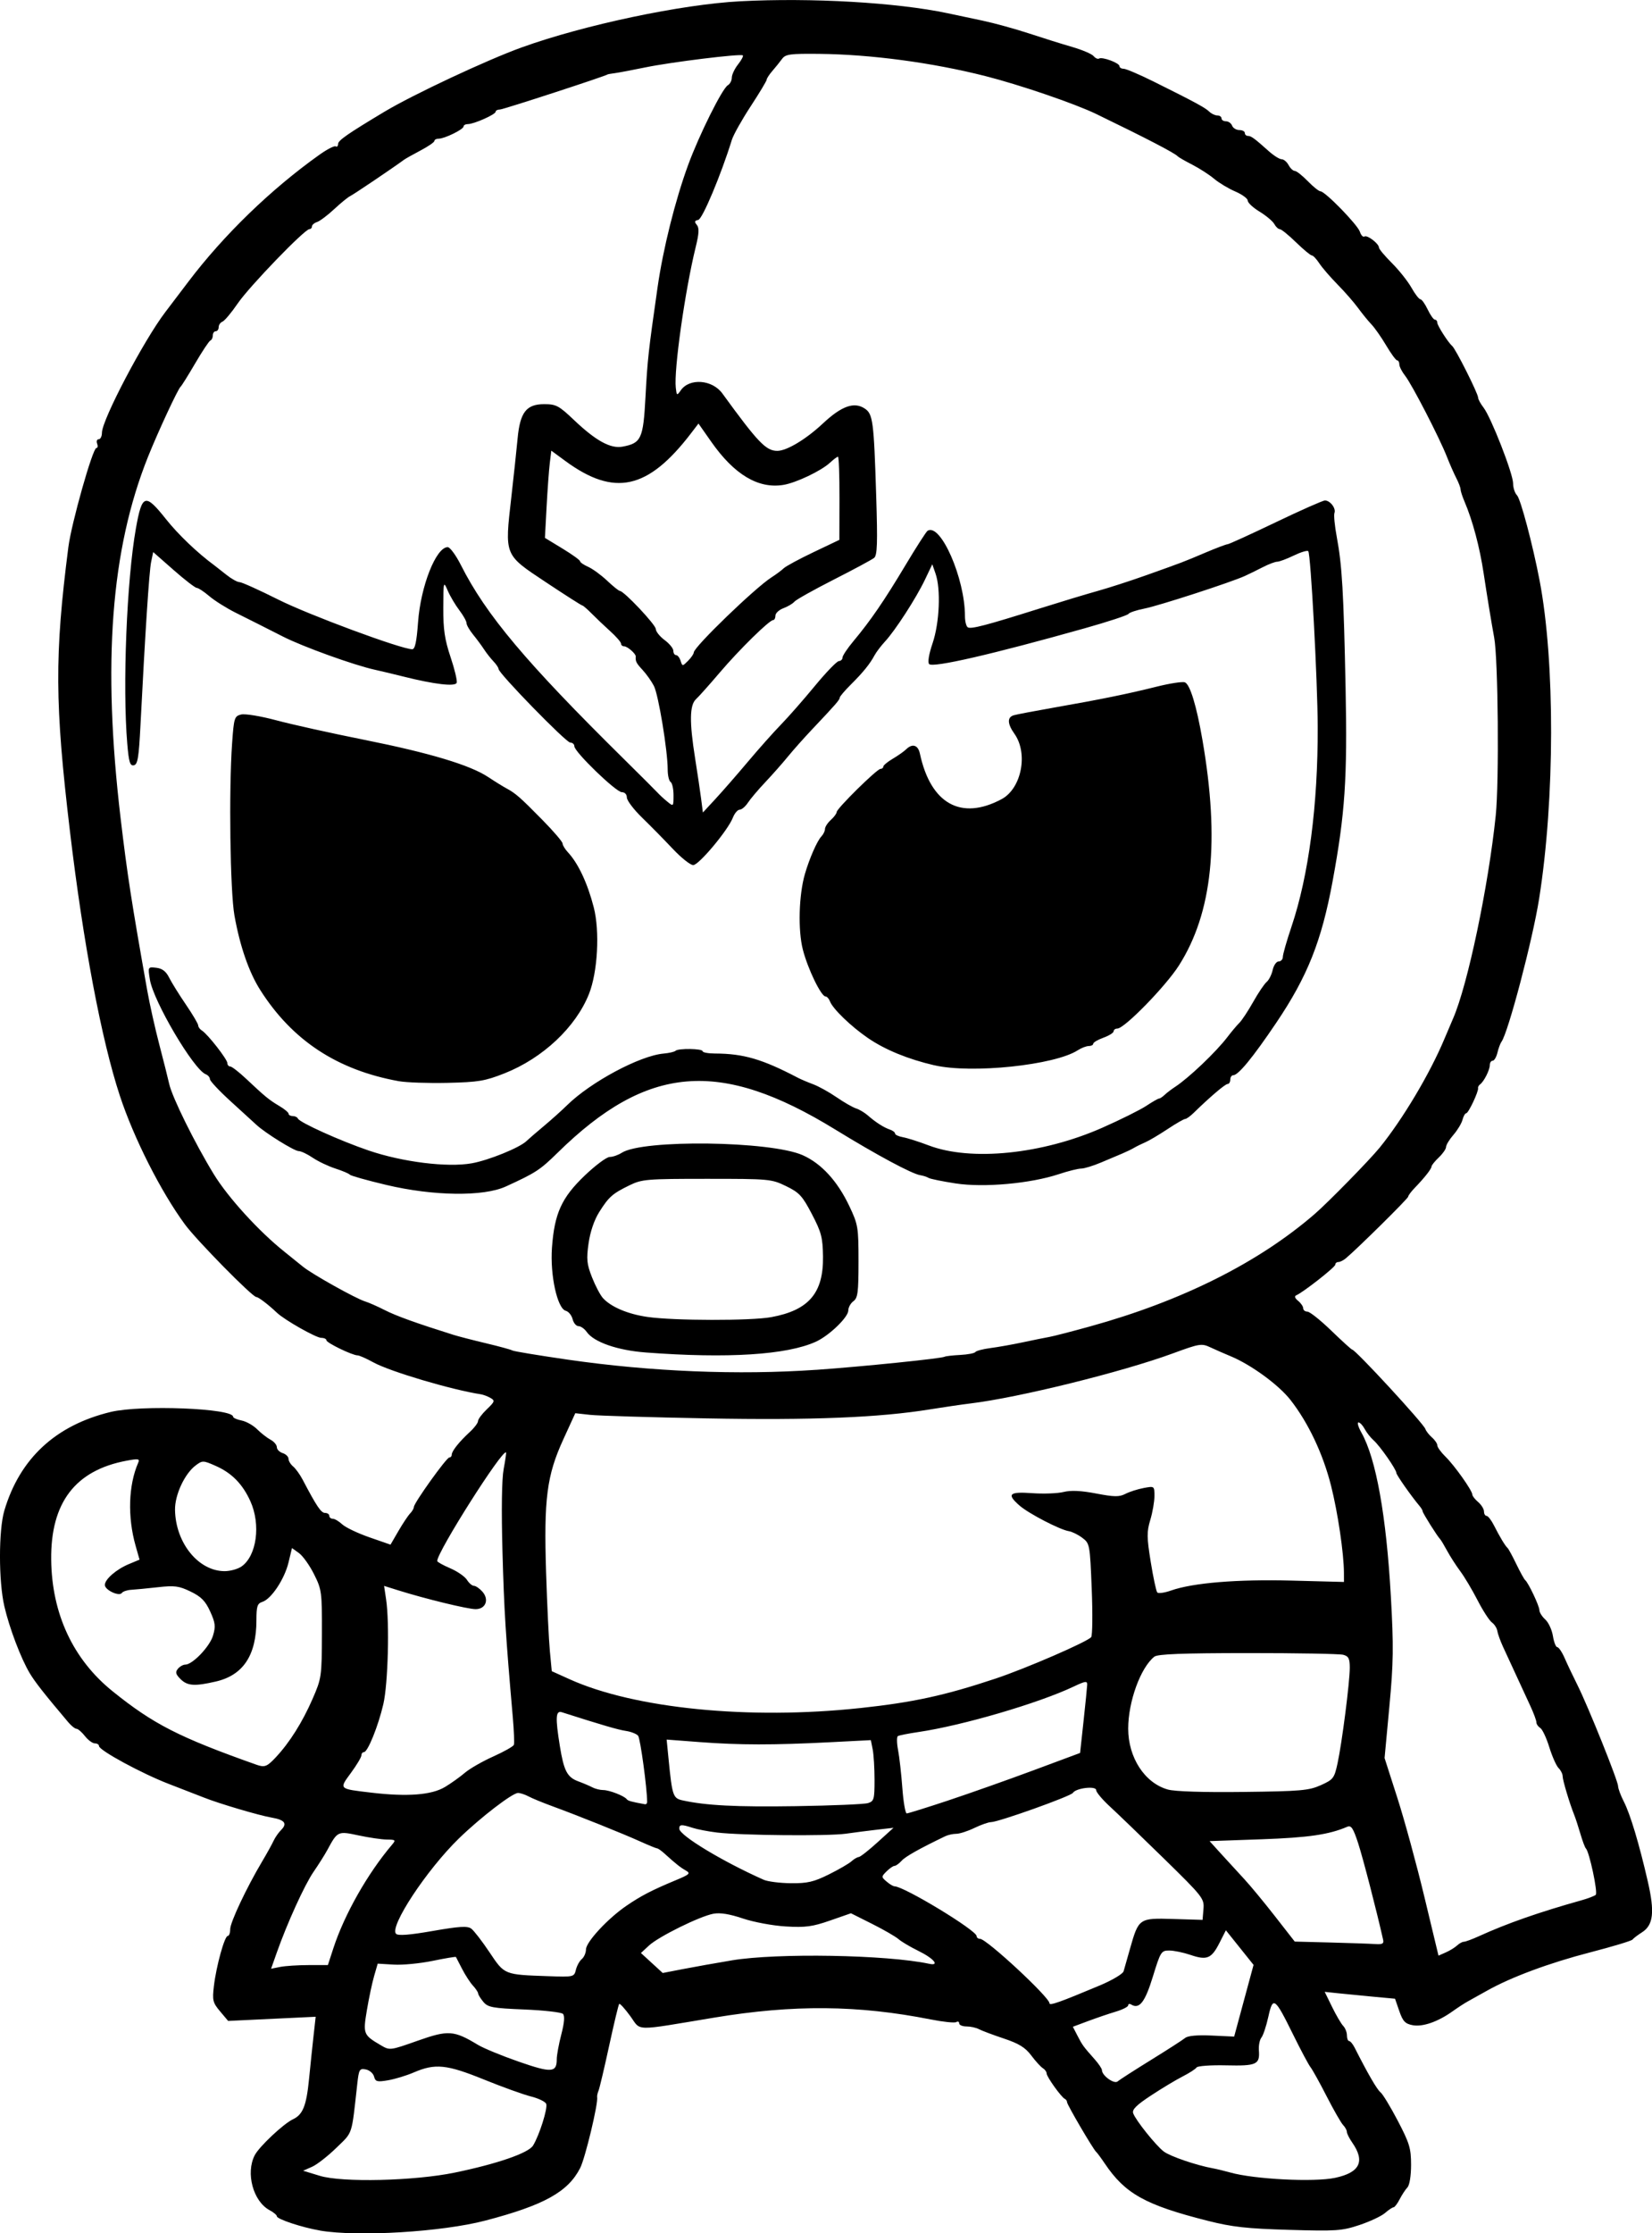 <?xml version="1.0" encoding="UTF-8" standalone="no"?>
<!-- Created with Inkscape (http://www.inkscape.org/) -->

<svg
   width="149.916mm"
   height="202.535mm"
   viewBox="0 0 149.916 202.535"
   version="1.1"
   id="svg5"
   xml:space="preserve"
   xmlns="http://www.w3.org/2000/svg"
   xmlns:svg="http://www.w3.org/2000/svg"><defs
     id="defs2" /><g
     id="layer1"
     transform="translate(14.385,-42.352)"><path
       style="fill:#000000;stroke-width:0.265"
       d="m 14.645,244.632 c -1.598,-0.269 -3.906,-1.032 -3.906,-1.291 0,-0.109 -0.298,-0.358 -0.662,-0.553 -1.488,-0.797 -2.183,-3.364 -1.347,-4.98 0.407,-0.788 2.611,-2.858 3.478,-3.267 0.891,-0.421 1.212,-1.223 1.45,-3.627 0.124,-1.254 0.311,-3.042 0.415,-3.973 l 0.189,-1.693 -3.972,0.189 -3.972,0.189 -0.73,-0.867 c -0.663,-0.787 -0.714,-0.998 -0.563,-2.288 0.213,-1.813 0.971,-4.553 1.259,-4.553 0.122,0 0.221,-0.274 0.221,-0.609 0,-0.621 1.476,-3.752 2.895,-6.138 0.433,-0.728 0.901,-1.572 1.04,-1.877 0.14,-0.305 0.45,-0.75 0.69,-0.99 0.581,-0.581 0.325,-0.913 -0.864,-1.117 -1.133,-0.194 -4.782,-1.273 -6.142,-1.816 -0.509,-0.203 -1.938,-0.757 -3.175,-1.232 -2.445,-0.937 -6.35,-3.054 -6.35,-3.442 0,-0.133 -0.17,-0.241 -0.378,-0.241 -0.208,0 -0.612,-0.298 -0.898,-0.661 -0.286,-0.364 -0.631,-0.661 -0.765,-0.661 -0.135,0 -0.475,-0.272 -0.756,-0.604 -2.158,-2.553 -2.997,-3.619 -3.48,-4.423 -0.802,-1.332 -1.851,-4.093 -2.313,-6.085 -0.527,-2.273 -0.527,-6.906 -2.6e-4,-8.68 1.402,-4.722 4.654,-7.736 9.648,-8.942 2.739,-0.661 11.113,-0.333 11.113,0.436 0,0.102 0.347,0.255 0.77,0.34 0.424,0.085 1.058,0.442 1.409,0.793 0.351,0.351 0.898,0.777 1.214,0.947 0.316,0.169 0.575,0.474 0.575,0.678 0,0.203 0.238,0.445 0.529,0.538 0.291,0.092 0.529,0.324 0.529,0.515 0,0.191 0.188,0.503 0.418,0.694 0.23,0.191 0.617,0.726 0.86,1.188 1.271,2.422 1.678,3.027 2.034,3.027 0.215,0 0.392,0.119 0.392,0.265 0,0.146 0.141,0.265 0.314,0.265 0.173,0 0.559,0.228 0.86,0.508 0.3,0.279 1.409,0.807 2.463,1.174 l 1.917,0.666 0.72,-1.24 c 0.396,-0.682 0.873,-1.397 1.06,-1.59 0.187,-0.192 0.34,-0.456 0.34,-0.586 0,-0.357 2.961,-4.489 3.216,-4.489 0.123,0 0.223,-0.118 0.223,-0.262 0,-0.321 0.683,-1.175 1.654,-2.067 0.4,-0.368 0.728,-0.806 0.728,-0.973 0,-0.167 0.359,-0.648 0.798,-1.068 0.727,-0.697 0.757,-0.788 0.331,-1.031 -0.257,-0.147 -0.646,-0.295 -0.864,-0.328 -2.667,-0.41 -8.257,-2.068 -9.757,-2.894 -0.637,-0.351 -1.283,-0.637 -1.437,-0.637 -0.475,0 -2.829,-1.14 -2.829,-1.37 0,-0.12 -0.208,-0.218 -0.463,-0.218 -0.477,-7.9e-4 -3.33,-1.616 -4.035,-2.285 -0.779,-0.739 -1.672,-1.419 -1.863,-1.419 -0.359,0 -5.422,-5.146 -6.481,-6.587 -2.187,-2.977 -4.636,-7.818 -5.904,-11.669 -1.666,-5.059 -3.314,-13.783 -4.524,-23.945 -1.382,-11.609 -1.407,-15.978 -0.149,-25.797 0.278,-2.169 2.208,-8.996 2.543,-8.996 0.122,0 0.153,-0.179 0.07,-0.397 -0.084,-0.218 -0.021,-0.397 0.141,-0.397 0.161,0 0.294,-0.268 0.295,-0.595 0.005,-1.17 3.789,-8.368 5.751,-10.939 0.323,-0.423 1.263,-1.662 2.09,-2.753 3.223,-4.252 7.494,-8.386 11.902,-11.52 0.688,-0.489 1.348,-0.828 1.468,-0.754 0.12,0.074 0.218,-0.023 0.218,-0.216 0,-0.322 0.854,-0.916 4.205,-2.925 2.601,-1.559 9.31,-4.702 12.464,-5.837 5.675,-2.043 14.509,-3.906 19.844,-4.183 6.44,-0.335 14.165,0.11 18.785,1.082 0.655,0.138 2.084,0.44 3.175,0.673 1.091,0.232 2.996,0.757 4.233,1.165 1.237,0.409 2.995,0.958 3.906,1.222 0.911,0.263 1.788,0.636 1.948,0.829 0.16,0.193 0.383,0.294 0.496,0.225 0.29,-0.179 1.853,0.4 1.853,0.687 0,0.131 0.172,0.239 0.382,0.239 0.21,0 1.431,0.521 2.712,1.157 3.723,1.849 4.688,2.371 5.061,2.735 0.192,0.188 0.52,0.342 0.728,0.342 0.208,0 0.378,0.119 0.378,0.265 0,0.146 0.182,0.265 0.405,0.265 0.223,0 0.474,0.179 0.557,0.397 0.084,0.218 0.378,0.397 0.653,0.397 0.275,0 0.501,0.119 0.501,0.265 0,0.146 0.124,0.265 0.276,0.265 0.293,0 0.602,0.226 1.901,1.389 0.447,0.4 0.969,0.728 1.161,0.728 0.192,0 0.476,0.238 0.632,0.529 0.156,0.291 0.408,0.529 0.561,0.529 0.153,0 0.682,0.417 1.177,0.926 0.495,0.509 1.016,0.926 1.159,0.926 0.414,0 3.375,3.038 3.575,3.668 0.1,0.315 0.287,0.508 0.415,0.429 0.258,-0.16 1.316,0.652 1.316,1.01 0,0.125 0.53,0.757 1.179,1.405 0.648,0.648 1.444,1.651 1.769,2.228 0.324,0.577 0.689,1.049 0.81,1.049 0.121,0 0.419,0.417 0.662,0.926 0.243,0.509 0.539,0.926 0.657,0.926 0.119,0 0.216,0.124 0.216,0.275 0,0.256 0.994,1.809 1.348,2.106 0.317,0.266 2.356,4.322 2.356,4.686 0,0.148 0.22,0.553 0.489,0.901 0.687,0.886 2.686,6.006 2.686,6.88 0,0.398 0.159,0.884 0.354,1.078 0.325,0.325 1.432,4.498 2.05,7.729 1.409,7.365 1.39,19.816 -0.044,28.864 -0.589,3.718 -2.807,12.136 -3.415,12.965 -0.107,0.146 -0.273,0.592 -0.368,0.992 -0.096,0.4 -0.291,0.728 -0.433,0.728 -0.143,0 -0.26,0.18 -0.26,0.4 0,0.438 -0.531,1.488 -0.882,1.746 -0.122,0.089 -0.204,0.241 -0.182,0.338 0.064,0.289 -0.874,2.278 -1.074,2.278 -0.102,0 -0.254,0.268 -0.339,0.595 -0.085,0.327 -0.455,0.941 -0.822,1.364 -0.368,0.423 -0.668,0.916 -0.668,1.097 0,0.18 -0.296,0.608 -0.657,0.951 -0.361,0.343 -0.659,0.711 -0.661,0.819 -0.005,0.219 -0.632,1.018 -1.526,1.942 -0.327,0.339 -0.595,0.698 -0.595,0.799 0,0.162 -4.636,4.741 -5.665,5.596 -0.219,0.182 -0.522,0.331 -0.674,0.331 -0.152,0 -0.276,0.107 -0.276,0.239 0,0.225 -2.911,2.508 -3.542,2.778 -0.187,0.08 -0.125,0.264 0.169,0.502 0.255,0.207 0.463,0.512 0.463,0.678 0,0.166 0.172,0.302 0.382,0.302 0.21,0 1.183,0.774 2.162,1.72 0.979,0.946 1.832,1.72 1.896,1.72 0.292,0 6.487,6.714 6.646,7.203 0.06,0.186 0.329,0.53 0.598,0.766 0.268,0.235 0.488,0.562 0.488,0.725 0,0.164 0.336,0.626 0.747,1.027 0.819,0.8 2.428,3.074 2.428,3.431 0,0.123 0.238,0.428 0.529,0.677 0.291,0.249 0.529,0.633 0.529,0.853 0,0.22 0.105,0.399 0.234,0.399 0.129,0 0.43,0.387 0.669,0.86 0.523,1.036 1.026,1.871 1.235,2.051 0.085,0.073 0.442,0.728 0.793,1.455 0.352,0.728 0.713,1.382 0.803,1.455 0.291,0.236 1.293,2.349 1.293,2.727 0,0.202 0.24,0.584 0.533,0.849 0.293,0.265 0.606,0.939 0.695,1.496 0.089,0.558 0.268,1.014 0.397,1.014 0.129,0 0.43,0.446 0.668,0.992 0.238,0.546 0.761,1.647 1.162,2.447 0.968,1.931 3.688,8.695 3.688,9.171 0,0.206 0.234,0.834 0.52,1.395 0.589,1.154 1.388,3.815 2.175,7.239 0.64,2.783 0.506,3.959 -0.525,4.615 -0.393,0.25 -0.782,0.547 -0.863,0.659 -0.081,0.113 -1.805,0.633 -3.831,1.157 -3.721,0.962 -7.199,2.254 -9.383,3.485 -0.655,0.369 -1.43,0.802 -1.724,0.961 -0.293,0.159 -0.911,0.561 -1.374,0.892 -1.334,0.955 -2.723,1.441 -3.635,1.27 -0.682,-0.128 -0.893,-0.35 -1.214,-1.278 l -0.388,-1.123 -1.984,-0.184 c -1.091,-0.101 -2.528,-0.242 -3.192,-0.312 l -1.207,-0.129 0.671,1.371 c 0.369,0.754 0.823,1.528 1.009,1.72 0.186,0.192 0.338,0.579 0.338,0.86 0,0.281 0.089,0.511 0.198,0.512 0.109,0.001 0.334,0.269 0.499,0.595 1.192,2.355 2.035,3.809 2.348,4.052 0.202,0.156 0.908,1.32 1.571,2.586 1.064,2.035 1.204,2.499 1.204,3.997 0,0.993 -0.137,1.839 -0.331,2.044 -0.182,0.192 -0.5,0.677 -0.706,1.077 -0.206,0.4 -0.456,0.728 -0.555,0.728 -0.099,0 -0.447,0.232 -0.774,0.516 -0.327,0.284 -1.372,0.774 -2.321,1.09 -1.588,0.529 -2.098,0.563 -6.391,0.438 -3.828,-0.112 -5.15,-0.259 -7.371,-0.82 -5.662,-1.43 -7.495,-2.449 -9.344,-5.192 -0.343,-0.509 -0.696,-0.986 -0.783,-1.058 -0.26,-0.216 -2.644,-4.282 -2.644,-4.509 0,-0.115 -0.089,-0.249 -0.198,-0.297 -0.314,-0.139 -1.654,-2.008 -1.654,-2.306 0,-0.148 -0.155,-0.364 -0.345,-0.481 -0.19,-0.116 -0.663,-0.635 -1.05,-1.152 -0.543,-0.724 -1.118,-1.079 -2.499,-1.54 -0.987,-0.33 -2.001,-0.71 -2.253,-0.846 -0.253,-0.135 -0.759,-0.246 -1.124,-0.246 -0.366,0 -0.665,-0.126 -0.665,-0.28 0,-0.154 -0.12,-0.206 -0.267,-0.115 -0.147,0.091 -1.189,-0.017 -2.315,-0.24 -6.61,-1.307 -12.46,-1.356 -19.643,-0.166 -7.463,1.237 -6.607,1.253 -7.63,-0.147 -0.486,-0.665 -0.935,-1.158 -0.998,-1.095 -0.063,0.063 -0.473,1.769 -0.911,3.791 -0.438,2.022 -0.872,3.855 -0.963,4.073 -0.091,0.218 -0.148,0.481 -0.127,0.585 0.112,0.548 -1.078,5.519 -1.538,6.427 -1.1,2.169 -3.282,3.379 -8.603,4.772 -3.938,1.031 -11.548,1.491 -15.012,0.908 z m 12.233,-5.249 c 3.84,-0.792 6.687,-1.773 7.107,-2.45 0.57,-0.918 1.351,-3.385 1.198,-3.783 -0.076,-0.199 -0.696,-0.501 -1.378,-0.671 -0.681,-0.17 -2.608,-0.864 -4.281,-1.542 -3.383,-1.371 -4.417,-1.474 -6.363,-0.637 -0.662,0.285 -1.712,0.604 -2.333,0.709 -0.993,0.168 -1.146,0.127 -1.268,-0.338 -0.076,-0.291 -0.414,-0.582 -0.751,-0.646 -0.564,-0.108 -0.625,-0.005 -0.77,1.297 -0.535,4.802 -0.381,4.33 -1.895,5.808 -0.769,0.75 -1.762,1.526 -2.209,1.723 l -0.812,0.359 1.519,0.462 c 2.034,0.619 8.576,0.463 12.235,-0.291 z m 79.904,0.471 c 2.245,-0.481 2.733,-1.488 1.548,-3.191 -0.269,-0.386 -0.489,-0.824 -0.489,-0.973 0,-0.149 -0.153,-0.428 -0.339,-0.621 -0.187,-0.192 -0.858,-1.362 -1.491,-2.599 -0.633,-1.237 -1.294,-2.428 -1.468,-2.646 -0.174,-0.218 -0.887,-1.556 -1.585,-2.972 -1.666,-3.38 -1.827,-3.494 -2.247,-1.59 -0.185,0.836 -0.466,1.68 -0.625,1.876 -0.159,0.196 -0.262,0.716 -0.229,1.156 0.098,1.287 -0.201,1.424 -2.977,1.36 -1.388,-0.032 -2.593,0.055 -2.678,0.192 -0.085,0.137 -0.652,0.504 -1.261,0.814 -0.609,0.31 -1.904,1.089 -2.879,1.731 -1.338,0.881 -1.732,1.277 -1.61,1.615 0.231,0.638 2.05,2.91 2.772,3.462 0.57,0.435 2.95,1.25 4.446,1.522 0.364,0.066 1.078,0.238 1.587,0.382 2.169,0.614 7.624,0.89 9.525,0.482 z M 90.065,229.166 c 1.501,-0.928 2.898,-1.827 3.104,-1.998 0.24,-0.199 1.108,-0.277 2.409,-0.216 l 2.035,0.094 0.88,-3.251 0.88,-3.251 -1.256,-1.569 -1.256,-1.569 -0.584,1.15 c -0.722,1.42 -1.136,1.591 -2.627,1.084 -0.646,-0.219 -1.515,-0.399 -1.931,-0.399 -0.723,0 -0.79,0.108 -1.486,2.376 -0.711,2.317 -1.228,2.978 -1.969,2.52 -0.147,-0.091 -0.267,-0.058 -0.267,0.073 0,0.131 -0.506,0.389 -1.124,0.574 -0.618,0.185 -1.748,0.569 -2.511,0.854 l -1.387,0.518 0.422,0.817 c 0.446,0.862 0.518,0.962 1.561,2.137 0.362,0.408 0.657,0.85 0.657,0.982 0,0.491 1.111,1.291 1.42,1.022 0.165,-0.144 1.528,-1.02 3.03,-1.948 z m -53.926,-0.064 c 0,-0.361 0.186,-1.375 0.414,-2.253 0.277,-1.068 0.326,-1.684 0.148,-1.861 -0.146,-0.146 -1.726,-0.326 -3.511,-0.399 -2.883,-0.119 -3.298,-0.196 -3.711,-0.69 -0.256,-0.306 -0.469,-0.651 -0.474,-0.766 -0.005,-0.115 -0.217,-0.435 -0.472,-0.71 -0.255,-0.275 -0.696,-0.955 -0.982,-1.51 -0.285,-0.556 -0.538,-1.044 -0.561,-1.086 -0.023,-0.042 -0.973,0.117 -2.112,0.352 -1.138,0.235 -2.726,0.388 -3.528,0.34 l -1.459,-0.087 -0.325,1.121 c -0.179,0.616 -0.473,2.003 -0.654,3.081 -0.365,2.173 -0.33,2.263 1.254,3.193 0.824,0.484 0.837,0.483 3.353,-0.406 2.776,-0.981 3.284,-0.946 5.47,0.376 0.505,0.306 2.172,0.992 3.704,1.524 2.968,1.032 3.447,1.001 3.447,-0.219 z m 49.286,-6.696 c 1.116,-0.468 2.085,-1.045 2.154,-1.281 0.068,-0.236 0.327,-1.144 0.574,-2.017 0.793,-2.799 0.823,-2.82 3.92,-2.727 l 2.672,0.081 0.082,-0.984 c 0.079,-0.949 -0.048,-1.111 -3.587,-4.573 -2.018,-1.974 -4.228,-4.102 -4.91,-4.729 -0.683,-0.627 -1.241,-1.293 -1.241,-1.481 0,-0.409 -1.84,-0.191 -2.113,0.251 -0.188,0.303 -6.762,2.65 -7.429,2.651 -0.227,5.3e-4 -0.906,0.239 -1.509,0.53 -0.602,0.291 -1.341,0.529 -1.641,0.529 -0.3,0 -0.752,0.1 -1.005,0.221 -2.357,1.134 -3.605,1.836 -3.958,2.226 -0.231,0.255 -0.52,0.463 -0.643,0.463 -0.123,0 -0.447,0.224 -0.721,0.497 -0.487,0.487 -0.487,0.507 0.003,0.926 0.275,0.236 0.596,0.429 0.713,0.429 0.859,0 7.455,3.995 7.455,4.515 0,0.136 0.14,0.248 0.31,0.248 0.59,0 6.304,5.299 6.304,5.846 0,0.236 0.943,-0.099 4.571,-1.622 z m -47.549,-1.421 c 0.092,-0.365 0.334,-0.803 0.538,-0.972 0.204,-0.169 0.374,-0.561 0.377,-0.871 0.007,-0.677 1.981,-2.805 3.674,-3.961 1.33,-0.908 2.305,-1.413 4.481,-2.318 1.256,-0.522 1.357,-0.621 0.906,-0.876 -0.499,-0.282 -0.923,-0.62 -1.942,-1.544 -0.281,-0.255 -0.577,-0.463 -0.659,-0.463 -0.082,0 -0.766,-0.28 -1.521,-0.621 -1.583,-0.716 -5.674,-2.357 -7.987,-3.203 -0.873,-0.319 -1.848,-0.72 -2.165,-0.892 -0.318,-0.171 -0.747,-0.311 -0.953,-0.311 -0.515,0 -3.423,2.236 -5.367,4.127 -2.927,2.846 -6.335,8.014 -5.702,8.647 0.189,0.189 1.222,0.109 3.329,-0.259 2.419,-0.422 3.146,-0.466 3.492,-0.214 0.24,0.175 0.986,1.141 1.658,2.145 1.377,2.058 1.306,2.03 5.37,2.171 2.271,0.079 2.309,0.07 2.473,-0.584 z m 14.138,-0.85 c 4.117,-0.686 14.06,-0.514 17.918,0.309 1.011,0.216 0.416,-0.491 -0.993,-1.178 -0.716,-0.35 -1.52,-0.826 -1.785,-1.058 -0.266,-0.232 -1.346,-0.855 -2.4,-1.384 l -1.917,-0.961 -1.899,0.661 c -1.603,0.557 -2.231,0.641 -4.022,0.534 -1.176,-0.07 -2.912,-0.393 -3.894,-0.724 -1.201,-0.405 -2.059,-0.543 -2.667,-0.429 -1.247,0.234 -4.968,2.07 -5.848,2.886 l -0.729,0.676 0.989,0.906 0.989,0.906 1.873,-0.362 c 1.03,-0.199 3.004,-0.551 4.386,-0.781 z m -38.398,0.427 1.753,-0.002 0.496,-1.519 c 1.003,-3.072 3.105,-6.779 5.323,-9.391 0.362,-0.426 0.326,-0.464 -0.464,-0.472 -0.472,-0.005 -1.625,-0.174 -2.564,-0.375 -1.89,-0.405 -1.913,-0.395 -2.834,1.31 -0.236,0.437 -0.799,1.33 -1.251,1.984 -0.817,1.183 -2.396,4.651 -3.358,7.375 l -0.502,1.422 0.824,-0.165 c 0.453,-0.091 1.613,-0.166 2.577,-0.167 z m 104.232,-1.781 c 0.192,-0.184 0.467,-0.334 0.61,-0.334 0.143,0 0.769,-0.232 1.391,-0.515 2.53,-1.152 5.418,-2.162 9.291,-3.249 0.582,-0.163 1.16,-0.384 1.285,-0.491 0.213,-0.182 -0.584,-3.928 -0.897,-4.212 -0.08,-0.073 -0.303,-0.668 -0.495,-1.323 -0.192,-0.655 -0.446,-1.429 -0.563,-1.72 -0.42,-1.042 -1.049,-3.144 -1.049,-3.506 0,-0.203 -0.166,-0.535 -0.37,-0.738 -0.203,-0.203 -0.583,-1.058 -0.843,-1.899 -0.26,-0.841 -0.63,-1.625 -0.821,-1.741 -0.191,-0.116 -0.348,-0.347 -0.348,-0.512 0,-0.165 -0.253,-0.844 -0.562,-1.508 -0.774,-1.663 -1.941,-4.188 -2.474,-5.355 -0.244,-0.534 -0.474,-1.176 -0.511,-1.426 -0.037,-0.25 -0.258,-0.594 -0.492,-0.765 -0.234,-0.171 -0.82,-1.078 -1.302,-2.015 -0.482,-0.937 -1.187,-2.121 -1.567,-2.629 -0.379,-0.509 -0.915,-1.341 -1.191,-1.851 -0.276,-0.509 -0.562,-0.986 -0.636,-1.058 -0.248,-0.244 -1.585,-2.368 -1.585,-2.519 0,-0.082 -0.121,-0.293 -0.269,-0.469 -0.773,-0.919 -2.113,-2.829 -2.118,-3.016 -0.007,-0.324 -1.499,-2.46 -2.063,-2.955 -0.272,-0.239 -0.637,-0.702 -0.811,-1.03 -0.173,-0.327 -0.428,-0.595 -0.566,-0.595 -0.138,0 -0.014,0.422 0.276,0.937 1.324,2.358 2.249,7.507 2.664,14.836 0.257,4.547 0.238,6.002 -0.135,9.992 l -0.436,4.67 1.167,3.634 c 0.642,1.999 1.743,6.031 2.447,8.96 l 1.28,5.326 0.671,-0.296 c 0.369,-0.163 0.828,-0.446 1.02,-0.63 z m -6.721,-0.532 c -0.588,-2.618 -1.83,-7.414 -2.266,-8.749 -0.442,-1.353 -0.629,-1.636 -0.981,-1.484 -1.662,0.715 -3.524,0.986 -7.79,1.137 l -4.708,0.166 1.08,1.191 c 0.594,0.655 1.523,1.667 2.064,2.249 0.541,0.582 1.794,2.097 2.784,3.365 l 1.801,2.307 3.225,0.083 c 1.774,0.046 3.601,0.109 4.061,0.14 0.674,0.046 0.815,-0.032 0.731,-0.406 z m -50.301,-5.906 c 0.901,-0.447 1.827,-0.983 2.057,-1.191 0.23,-0.208 0.527,-0.383 0.661,-0.389 0.134,-0.006 0.899,-0.605 1.699,-1.331 l 1.455,-1.32 -1.455,0.166 c -0.8,0.091 -2.089,0.257 -2.863,0.368 -1.599,0.23 -9.493,0.159 -11.69,-0.105 -0.8,-0.096 -1.8,-0.288 -2.222,-0.426 -1.011,-0.331 -1.219,-0.317 -1.209,0.08 0.015,0.609 3.933,2.976 7.665,4.632 0.364,0.161 1.472,0.301 2.462,0.311 1.5,0.015 2.074,-0.118 3.44,-0.795 z m 10.819,-6.704 c 1.936,-0.642 5.425,-1.876 7.753,-2.741 l 4.233,-1.574 0.313,-2.881 c 0.172,-1.584 0.321,-3.072 0.331,-3.305 0.015,-0.364 -0.162,-0.34 -1.239,0.171 -3.18,1.507 -10.088,3.529 -14.053,4.113 -0.926,0.136 -1.775,0.304 -1.887,0.373 -0.112,0.069 -0.105,0.633 0.015,1.254 0.12,0.621 0.295,2.17 0.389,3.443 0.094,1.273 0.273,2.315 0.398,2.315 0.125,0 1.811,-0.525 3.747,-1.167 z m -7.262,0.233 c 0.546,-0.171 0.595,-0.347 0.595,-2.107 0,-1.056 -0.076,-2.299 -0.168,-2.762 l -0.168,-0.842 -3.734,0.192 c -5.095,0.262 -8.213,0.258 -11.779,-0.013 l -3.017,-0.229 0.18,1.826 c 0.323,3.269 0.401,3.497 1.257,3.686 2.137,0.469 4.865,0.609 10.285,0.526 3.274,-0.05 6.221,-0.174 6.548,-0.277 z m -20.042,-0.097 c 0,-1.23 -0.618,-5.77 -0.819,-6.011 -0.142,-0.171 -0.641,-0.368 -1.109,-0.438 -0.711,-0.106 -2.101,-0.511 -5.812,-1.695 -0.561,-0.179 -0.6,0.48 -0.181,3.067 0.365,2.253 0.666,2.83 1.672,3.201 0.453,0.167 1.031,0.413 1.284,0.547 0.253,0.133 0.694,0.243 0.98,0.243 0.549,0 1.909,0.528 2.133,0.828 0.114,0.152 0.399,0.231 1.654,0.459 0.109,0.02 0.198,-0.07 0.198,-0.201 z m -18.348,-1.362 c 0.56,-0.338 1.375,-0.92 1.812,-1.294 0.437,-0.373 1.593,-1.036 2.569,-1.473 0.976,-0.437 1.819,-0.913 1.873,-1.058 0.054,-0.146 0.01,-1.277 -0.098,-2.514 -0.656,-7.527 -0.786,-9.61 -0.936,-15.029 -0.104,-3.753 -0.064,-6.551 0.107,-7.461 0.15,-0.8 0.248,-1.481 0.217,-1.513 -0.32,-0.328 -6.247,9.014 -6.247,9.846 0,0.084 0.531,0.38 1.18,0.658 0.649,0.278 1.332,0.75 1.519,1.049 0.187,0.299 0.471,0.543 0.632,0.543 0.161,0 0.5,0.23 0.754,0.51 0.656,0.725 0.326,1.606 -0.602,1.606 -0.711,0 -4.553,-0.934 -7.017,-1.706 l -1.286,-0.403 0.183,1.223 c 0.321,2.143 0.176,7.661 -0.251,9.5 -0.462,1.99 -1.415,4.35 -1.758,4.35 -0.128,0 -0.232,0.133 -0.232,0.295 0,0.162 -0.427,0.877 -0.948,1.587 -1.093,1.49 -1.144,1.442 1.874,1.798 3.241,0.383 5.451,0.211 6.656,-0.517 z m 79.482,-0.165 c 1.13,-0.509 1.226,-0.632 1.517,-1.969 0.404,-1.856 1.113,-7.385 1.113,-8.685 0,-0.828 -0.109,-1.043 -0.595,-1.173 -0.327,-0.088 -4.227,-0.157 -8.665,-0.155 -5.938,0.004 -8.177,0.09 -8.476,0.327 -1.25,0.991 -2.372,4.077 -2.372,6.526 0,2.632 1.503,4.936 3.604,5.524 0.635,0.178 3.246,0.261 6.847,0.217 5.21,-0.062 5.947,-0.127 7.027,-0.613 z m -94.827,-2.535 c 1.242,-1.323 2.409,-3.176 3.33,-5.288 0.816,-1.871 0.838,-2.027 0.85,-5.89 0.011,-3.813 -0.017,-4.026 -0.717,-5.424 -0.401,-0.8 -1.015,-1.661 -1.364,-1.912 l -0.636,-0.457 -0.315,1.312 c -0.359,1.497 -1.563,3.311 -2.366,3.566 -0.464,0.147 -0.544,0.392 -0.545,1.676 -0.003,3.17 -1.202,4.977 -3.682,5.55 -1.937,0.447 -2.584,0.401 -3.213,-0.228 -0.435,-0.435 -0.482,-0.625 -0.232,-0.926 0.173,-0.209 0.475,-0.379 0.67,-0.379 0.657,0 2.216,-1.627 2.515,-2.624 0.253,-0.843 0.215,-1.164 -0.256,-2.198 -0.434,-0.952 -0.813,-1.337 -1.773,-1.802 -1.061,-0.513 -1.453,-0.565 -2.982,-0.394 -0.968,0.108 -2.058,0.214 -2.422,0.234 -0.364,0.021 -0.742,0.15 -0.841,0.287 -0.245,0.341 -1.54,-0.27 -1.54,-0.727 0,-0.512 1.039,-1.416 2.173,-1.889 l 0.975,-0.407 -0.357,-1.259 c -0.74,-2.612 -0.652,-5.48 0.229,-7.512 0.166,-0.382 0.044,-0.405 -1.046,-0.202 -4.661,0.871 -6.897,3.801 -6.843,8.968 0.051,4.907 1.981,9.047 5.564,11.936 3.706,2.988 6.047,4.183 13.063,6.667 0.744,0.263 0.955,0.182 1.762,-0.678 z m 53.007,-4.457 c 4.836,-0.52 7.708,-1.145 12.303,-2.675 2.763,-0.92 8.368,-3.35 8.68,-3.764 0.117,-0.155 0.139,-2.128 0.048,-4.384 -0.162,-4.027 -0.178,-4.11 -0.857,-4.621 -0.38,-0.286 -0.928,-0.556 -1.216,-0.6 -0.8,-0.122 -3.653,-1.601 -4.472,-2.318 -1.196,-1.047 -0.961,-1.279 1.147,-1.129 1.031,0.074 2.311,0.025 2.844,-0.108 0.67,-0.167 1.585,-0.124 2.954,0.138 1.647,0.315 2.098,0.321 2.655,0.034 0.369,-0.19 1.113,-0.429 1.654,-0.531 0.98,-0.184 0.983,-0.182 0.983,0.729 0,0.502 -0.169,1.474 -0.375,2.159 -0.328,1.089 -0.323,1.57 0.039,3.812 0.228,1.411 0.494,2.658 0.592,2.77 0.098,0.112 0.661,0.033 1.252,-0.175 1.978,-0.698 6.012,-1.03 10.948,-0.9 l 4.743,0.124 -0.002,-0.817 c -0.005,-1.771 -0.556,-5.492 -1.174,-7.93 -0.732,-2.887 -2.059,-5.688 -3.674,-7.755 -1.071,-1.372 -3.593,-3.211 -5.449,-3.975 -0.52,-0.214 -1.333,-0.57 -1.805,-0.791 -0.819,-0.383 -0.98,-0.357 -3.44,0.546 -4.588,1.684 -13.958,4.001 -18.323,4.53 -0.8,0.097 -2.467,0.341 -3.704,0.541 -4.598,0.746 -10.742,0.994 -20.241,0.817 -5.093,-0.095 -9.864,-0.239 -10.602,-0.321 l -1.341,-0.149 -1.087,2.374 c -1.501,3.277 -1.774,5.389 -1.562,12.077 0.093,2.918 0.247,6.124 0.342,7.125 l 0.173,1.82 1.615,0.729 c 5.893,2.662 16.311,3.696 26.353,2.616 z M 7.533,184.413 c 1.379,-0.966 1.763,-3.798 0.803,-5.919 -0.705,-1.557 -1.687,-2.557 -3.143,-3.201 -1.138,-0.504 -1.204,-0.505 -1.814,-0.05 -1.008,0.753 -1.904,2.678 -1.881,4.041 0.05,2.983 2.114,5.539 4.485,5.554 0.513,0.003 1.211,-0.188 1.549,-0.425 z M 59.687,166.58 c 4.121,-0.287 11.393,-1.029 11.651,-1.188 0.086,-0.053 0.722,-0.126 1.412,-0.162 0.69,-0.036 1.311,-0.155 1.378,-0.264 0.068,-0.109 0.686,-0.272 1.374,-0.361 0.688,-0.089 2.025,-0.327 2.97,-0.529 0.946,-0.202 2.017,-0.418 2.381,-0.482 0.364,-0.063 2.031,-0.494 3.704,-0.957 8.327,-2.305 15.272,-5.782 20.373,-10.197 1.221,-1.057 4.968,-4.882 5.879,-6.002 2.096,-2.575 4.573,-6.731 5.888,-9.881 0.243,-0.582 0.598,-1.416 0.788,-1.852 1.321,-3.034 3.195,-11.951 3.864,-18.389 0.316,-3.042 0.22,-14.203 -0.14,-16.14 -0.233,-1.256 -0.641,-3.74 -0.955,-5.821 -0.363,-2.403 -1,-4.791 -1.74,-6.522 -0.196,-0.459 -0.356,-0.955 -0.356,-1.103 0,-0.148 -0.174,-0.606 -0.387,-1.018 -0.213,-0.412 -0.597,-1.285 -0.854,-1.94 -0.675,-1.72 -3.169,-6.553 -3.788,-7.339 -0.29,-0.369 -0.527,-0.833 -0.527,-1.031 0,-0.199 -0.089,-0.363 -0.198,-0.366 -0.109,-0.003 -0.556,-0.61 -0.992,-1.348 -0.437,-0.739 -1.039,-1.6 -1.338,-1.913 -0.3,-0.313 -0.849,-0.987 -1.22,-1.496 -0.372,-0.509 -1.209,-1.467 -1.86,-2.127 -0.652,-0.661 -1.396,-1.524 -1.655,-1.918 -0.258,-0.394 -0.564,-0.717 -0.68,-0.717 -0.115,0 -0.761,-0.536 -1.435,-1.191 -0.674,-0.655 -1.335,-1.191 -1.47,-1.191 -0.135,0 -0.359,-0.208 -0.498,-0.463 -0.139,-0.255 -0.739,-0.759 -1.332,-1.121 -0.594,-0.362 -1.079,-0.812 -1.079,-1.002 0,-0.189 -0.507,-0.561 -1.126,-0.827 -0.62,-0.266 -1.485,-0.785 -1.924,-1.154 -0.439,-0.369 -1.331,-0.945 -1.982,-1.279 -0.652,-0.334 -1.244,-0.674 -1.317,-0.755 -0.271,-0.301 -2.858,-1.644 -7.408,-3.846 -1.934,-0.936 -6.935,-2.645 -10.054,-3.436 -4.822,-1.222 -10.381,-1.965 -15.066,-2.014 -2.661,-0.027 -3.07,0.028 -3.384,0.458 -0.196,0.269 -0.59,0.758 -0.876,1.087 -0.285,0.329 -0.519,0.686 -0.519,0.794 0,0.108 -0.654,1.197 -1.454,2.419 -0.8,1.222 -1.568,2.591 -1.707,3.042 -0.977,3.157 -2.666,7.181 -3.048,7.258 -0.337,0.069 -0.366,0.17 -0.131,0.453 0.23,0.277 0.204,0.769 -0.106,2.028 -0.966,3.931 -1.986,11.138 -1.803,12.739 0.083,0.726 0.102,0.736 0.454,0.233 0.793,-1.132 2.857,-0.975 3.774,0.287 3.233,4.447 3.959,5.205 4.986,5.205 0.854,0 2.604,-1.051 4.129,-2.478 1.694,-1.586 2.834,-1.996 3.796,-1.366 0.753,0.493 0.835,1.117 1.049,7.957 0.134,4.278 0.097,5.361 -0.19,5.594 -0.196,0.159 -1.844,1.046 -3.663,1.97 -1.819,0.924 -3.426,1.825 -3.572,2.001 -0.146,0.176 -0.592,0.441 -0.992,0.59 -0.4,0.148 -0.728,0.451 -0.728,0.673 0,0.222 -0.091,0.403 -0.203,0.403 -0.348,0 -3.084,2.685 -4.851,4.763 -0.929,1.091 -1.898,2.177 -2.154,2.412 -0.582,0.535 -0.605,2.068 -0.081,5.36 0.211,1.328 0.456,2.978 0.545,3.667 l 0.161,1.252 1.158,-1.252 c 0.637,-0.689 1.96,-2.205 2.94,-3.369 0.98,-1.164 2.327,-2.677 2.994,-3.361 0.667,-0.685 2.046,-2.255 3.064,-3.49 1.019,-1.235 2.001,-2.253 2.183,-2.261 0.182,-0.009 0.331,-0.152 0.331,-0.319 0,-0.167 0.446,-0.837 0.992,-1.49 1.557,-1.862 2.787,-3.656 4.72,-6.885 0.985,-1.645 1.889,-3.051 2.01,-3.126 1.179,-0.729 3.39,4.316 3.39,7.737 0,0.474 0.115,0.933 0.256,1.02 0.294,0.182 1.66,-0.175 6.491,-1.697 1.892,-0.596 4.273,-1.316 5.292,-1.6 1.019,-0.284 2.983,-0.919 4.366,-1.411 3.446,-1.227 3.348,-1.19 5.392,-2.056 1.001,-0.424 1.917,-0.771 2.036,-0.771 0.119,0 2.078,-0.893 4.355,-1.984 2.276,-1.091 4.292,-1.984 4.48,-1.984 0.475,0 1.021,0.716 0.863,1.131 -0.072,0.189 0.023,1.173 0.212,2.186 0.483,2.587 0.622,4.977 0.8,13.749 0.165,8.16 -0.049,11.328 -1.179,17.462 -1.002,5.433 -2.282,8.645 -5.122,12.851 -2.123,3.145 -3.436,4.744 -3.895,4.744 -0.148,0 -0.268,0.179 -0.268,0.397 0,0.218 -0.109,0.397 -0.243,0.397 -0.219,0 -1.607,1.181 -3.092,2.631 -0.306,0.299 -0.651,0.544 -0.766,0.544 -0.115,0 -0.835,0.415 -1.599,0.922 -0.764,0.507 -1.67,1.043 -2.012,1.19 -0.342,0.147 -0.801,0.373 -1.019,0.502 -0.218,0.129 -0.695,0.36 -1.058,0.513 -0.364,0.153 -1.242,0.524 -1.952,0.824 -0.71,0.3 -1.517,0.546 -1.794,0.546 -0.277,0 -1.185,0.226 -2.017,0.503 -2.577,0.856 -6.804,1.237 -9.366,0.845 -1.207,-0.185 -2.315,-0.411 -2.462,-0.503 -0.147,-0.092 -0.482,-0.201 -0.744,-0.242 -0.768,-0.12 -3.936,-1.819 -7.721,-4.142 -10.49,-6.439 -17.05,-5.893 -25.195,2.098 -1.606,1.575 -1.99,1.825 -4.707,3.067 -2.037,0.931 -6.575,0.87 -10.848,-0.144 -1.746,-0.414 -3.235,-0.833 -3.307,-0.93 -0.073,-0.097 -0.661,-0.346 -1.306,-0.555 -0.646,-0.208 -1.574,-0.65 -2.062,-0.981 -0.488,-0.332 -1.063,-0.603 -1.277,-0.603 -0.394,0 -3.05,-1.651 -3.831,-2.381 -0.233,-0.218 -1.277,-1.171 -2.319,-2.117 -1.042,-0.946 -1.897,-1.856 -1.899,-2.022 -0.002,-0.166 -0.174,-0.367 -0.38,-0.447 -1.096,-0.421 -4.759,-6.63 -5.072,-8.599 -0.182,-1.142 -0.18,-1.145 0.582,-1.058 0.541,0.062 0.883,0.323 1.168,0.894 0.222,0.443 0.906,1.543 1.521,2.444 0.615,0.901 1.118,1.753 1.118,1.893 0,0.14 0.153,0.35 0.34,0.466 0.521,0.324 2.306,2.608 2.306,2.951 0,0.167 0.116,0.303 0.258,0.303 0.142,0 0.795,0.506 1.452,1.124 1.712,1.612 2.086,1.918 3.017,2.468 0.457,0.27 0.83,0.584 0.83,0.698 0,0.114 0.169,0.208 0.375,0.208 0.206,0 0.415,0.1 0.463,0.221 0.141,0.354 3.845,2.026 6.438,2.907 3.076,1.045 7.123,1.547 9.332,1.158 1.534,-0.27 4.364,-1.418 4.979,-2.02 0.158,-0.155 0.857,-0.758 1.553,-1.34 0.696,-0.582 1.648,-1.435 2.116,-1.896 2.141,-2.109 6.61,-4.504 8.767,-4.697 0.505,-0.045 0.995,-0.158 1.087,-0.251 0.242,-0.242 2.461,-0.208 2.461,0.037 0,0.113 0.506,0.207 1.124,0.209 2.592,0.009 4.288,0.506 7.541,2.209 0.255,0.133 0.869,0.394 1.366,0.579 0.496,0.185 1.452,0.714 2.123,1.176 0.671,0.462 1.464,0.917 1.763,1.012 0.298,0.095 0.778,0.379 1.067,0.632 0.714,0.627 1.462,1.106 2.017,1.292 0.255,0.086 0.463,0.247 0.463,0.359 0,0.112 0.327,0.263 0.728,0.335 0.4,0.072 1.442,0.404 2.315,0.736 3.849,1.466 10.319,0.808 15.776,-1.605 1.638,-0.724 3.43,-1.615 3.981,-1.98 0.551,-0.365 1.072,-0.663 1.159,-0.663 0.086,0 0.312,-0.149 0.502,-0.331 0.19,-0.182 0.619,-0.509 0.954,-0.728 1.241,-0.81 3.722,-3.171 4.748,-4.52 0.364,-0.478 0.85,-1.056 1.081,-1.284 0.231,-0.228 0.797,-1.085 1.258,-1.904 0.461,-0.82 1.009,-1.632 1.217,-1.804 0.208,-0.173 0.455,-0.663 0.549,-1.089 0.094,-0.426 0.339,-0.775 0.546,-0.775 0.207,0 0.376,-0.186 0.376,-0.412 0,-0.227 0.349,-1.447 0.776,-2.712 1.572,-4.66 2.411,-11.036 2.388,-18.147 -0.014,-4.21 -0.633,-15.709 -0.858,-15.934 -0.089,-0.089 -0.682,0.09 -1.317,0.398 -0.636,0.308 -1.31,0.559 -1.499,0.559 -0.189,0 -0.776,0.222 -1.306,0.494 -0.529,0.272 -1.26,0.63 -1.624,0.796 -1.272,0.58 -7.817,2.704 -9.114,2.958 -0.72,0.141 -1.375,0.359 -1.455,0.485 -0.08,0.126 -1.872,0.714 -3.982,1.308 -8.37,2.355 -13.755,3.593 -14.104,3.244 -0.152,-0.152 -0.032,-0.882 0.314,-1.907 0.625,-1.851 0.753,-4.895 0.265,-6.296 l -0.296,-0.849 -0.67,1.404 c -0.794,1.663 -2.69,4.596 -3.623,5.602 -0.364,0.393 -0.792,0.958 -0.952,1.256 -0.419,0.782 -1.039,1.546 -2.167,2.667 -0.546,0.543 -0.992,1.071 -0.992,1.173 0,0.193 -0.358,0.603 -2.547,2.917 -0.709,0.75 -1.683,1.845 -2.163,2.434 -0.481,0.589 -1.399,1.627 -2.041,2.307 -0.642,0.68 -1.353,1.519 -1.58,1.865 -0.227,0.346 -0.562,0.629 -0.745,0.629 -0.183,0 -0.462,0.327 -0.619,0.728 -0.453,1.151 -3.089,4.299 -3.599,4.299 -0.254,0 -1.088,-0.664 -1.852,-1.474 -0.764,-0.811 -2.015,-2.081 -2.779,-2.823 -0.764,-0.742 -1.389,-1.566 -1.389,-1.833 0,-0.282 -0.19,-0.484 -0.457,-0.484 -0.525,0 -4.306,-3.653 -4.306,-4.161 0,-0.186 -0.169,-0.337 -0.375,-0.337 -0.378,0 -6.504,-6.283 -6.504,-6.671 0,-0.115 -0.208,-0.427 -0.463,-0.694 -0.255,-0.267 -0.642,-0.76 -0.86,-1.095 -0.218,-0.335 -0.665,-0.938 -0.992,-1.339 -0.327,-0.401 -0.595,-0.869 -0.595,-1.039 0,-0.171 -0.293,-0.694 -0.651,-1.164 -0.358,-0.47 -0.83,-1.265 -1.048,-1.768 -0.39,-0.899 -0.397,-0.874 -0.407,1.553 -0.008,1.961 0.128,2.879 0.663,4.474 0.371,1.104 0.619,2.15 0.551,2.325 -0.137,0.357 -2.019,0.137 -4.797,-0.56 -0.873,-0.219 -2.064,-0.503 -2.646,-0.631 -1.883,-0.415 -6.508,-2.083 -8.304,-2.996 -0.962,-0.489 -1.988,-1.009 -2.279,-1.154 -0.291,-0.146 -1.212,-0.607 -2.046,-1.025 -0.834,-0.418 -1.906,-1.092 -2.381,-1.498 -0.475,-0.406 -0.983,-0.741 -1.129,-0.744 -0.146,-0.003 -1.096,-0.735 -2.111,-1.628 l -1.847,-1.623 -0.188,0.9 c -0.176,0.841 -0.544,6.479 -0.965,14.787 -0.151,2.968 -0.252,3.582 -0.604,3.65 -0.347,0.066 -0.454,-0.287 -0.595,-1.955 -0.439,-5.191 -0.05,-14.862 0.786,-19.542 0.557,-3.117 0.837,-3.201 2.733,-0.819 1.113,1.398 2.848,3.055 4.379,4.18 0.146,0.107 0.639,0.494 1.097,0.86 0.458,0.366 0.993,0.665 1.191,0.665 0.197,-5.3e-4 1.787,0.716 3.534,1.592 2.768,1.388 11.16,4.495 12.142,4.495 0.252,0 0.399,-0.685 0.526,-2.447 0.236,-3.274 1.634,-6.813 2.692,-6.813 0.206,0 0.746,0.734 1.199,1.631 2.277,4.511 5.899,8.817 14.822,17.619 1.513,1.493 2.885,2.862 3.049,3.043 0.164,0.181 0.551,0.536 0.86,0.789 0.555,0.455 0.562,0.449 0.562,-0.58 0,-0.572 -0.119,-1.114 -0.265,-1.204 -0.146,-0.09 -0.265,-0.601 -0.265,-1.136 0,-1.698 -0.837,-6.771 -1.249,-7.572 -0.218,-0.424 -0.681,-1.077 -1.029,-1.452 -0.575,-0.62 -0.653,-0.774 -0.623,-1.226 0.016,-0.245 -0.752,-0.917 -1.049,-0.917 -0.156,0 -0.283,-0.109 -0.283,-0.243 0,-0.134 -0.44,-0.64 -0.977,-1.124 -0.537,-0.485 -1.299,-1.209 -1.694,-1.609 -0.394,-0.4 -0.775,-0.728 -0.845,-0.728 -0.07,0 -1.56,-0.951 -3.31,-2.113 -3.802,-2.525 -3.738,-2.367 -3.129,-7.716 0.221,-1.943 0.477,-4.332 0.568,-5.309 0.222,-2.382 0.792,-3.119 2.413,-3.119 1.079,0 1.333,0.135 2.693,1.427 2.001,1.901 3.331,2.63 4.423,2.425 1.692,-0.317 1.873,-0.71 2.077,-4.513 0.184,-3.416 0.257,-4.078 1.094,-9.922 0.504,-3.514 1.597,-7.888 2.778,-11.113 0.995,-2.716 3.094,-6.93 3.597,-7.223 0.2,-0.116 0.364,-0.428 0.364,-0.692 0,-0.264 0.252,-0.8 0.559,-1.191 0.308,-0.391 0.507,-0.763 0.443,-0.827 -0.175,-0.175 -6.527,0.607 -8.872,1.092 -1.129,0.233 -2.35,0.464 -2.714,0.514 -0.364,0.049 -0.661,0.098 -0.661,0.108 0,0.096 -9.497,3.193 -9.793,3.193 -0.217,0 -0.394,0.091 -0.394,0.202 0,0.246 -1.964,1.121 -2.515,1.121 -0.217,0 -0.395,0.097 -0.395,0.216 0,0.263 -1.721,1.107 -2.258,1.107 -0.213,0 -0.388,0.092 -0.388,0.204 0,0.112 -0.562,0.499 -1.249,0.86 -0.687,0.361 -1.371,0.746 -1.521,0.856 -1.012,0.745 -4.572,3.145 -4.869,3.284 -0.2,0.093 -0.855,0.627 -1.455,1.185 -0.6,0.559 -1.3,1.084 -1.555,1.168 -0.255,0.083 -0.463,0.263 -0.463,0.398 0,0.136 -0.104,0.247 -0.231,0.247 -0.431,0 -5.451,5.199 -6.501,6.733 -0.574,0.839 -1.199,1.584 -1.389,1.657 -0.19,0.073 -0.345,0.298 -0.345,0.501 0,0.203 -0.119,0.369 -0.265,0.369 -0.146,0 -0.265,0.169 -0.265,0.375 0,0.206 -0.099,0.415 -0.22,0.463 -0.121,0.049 -0.742,0.981 -1.38,2.073 -0.638,1.091 -1.234,2.044 -1.323,2.117 -0.238,0.195 -2.039,4.064 -2.956,6.35 -3.374,8.416 -4.155,18.722 -2.488,32.808 0.602,5.083 0.98,7.53 2.416,15.61 0.22,1.237 0.712,3.44 1.093,4.895 0.381,1.455 0.786,3.063 0.899,3.572 0.269,1.213 2.326,5.374 4.047,8.186 1.293,2.112 4.091,5.182 6.407,7.028 0.548,0.437 1.305,1.047 1.682,1.356 0.825,0.675 4.81,2.901 5.647,3.154 0.327,0.099 1.131,0.454 1.786,0.788 1.023,0.522 2.851,1.181 6.218,2.239 0.437,0.137 1.771,0.482 2.966,0.766 1.195,0.284 2.272,0.578 2.394,0.654 0.122,0.075 2.39,0.45 5.039,0.833 7.549,1.09 15.452,1.412 22.541,0.918 z m -15.478,-1.575 c -2.562,-0.194 -4.705,-0.939 -5.351,-1.862 -0.202,-0.288 -0.537,-0.524 -0.744,-0.524 -0.207,0 -0.449,-0.286 -0.537,-0.636 -0.088,-0.35 -0.366,-0.69 -0.617,-0.756 -0.77,-0.201 -1.436,-3.234 -1.256,-5.72 0.225,-3.111 0.872,-4.536 2.968,-6.541 0.973,-0.931 1.996,-1.692 2.273,-1.692 0.278,0 0.768,-0.17 1.091,-0.378 1.905,-1.229 13.504,-1.075 16.418,0.217 1.699,0.754 3.16,2.347 4.239,4.626 0.791,1.67 0.83,1.907 0.83,5.015 0,2.802 -0.065,3.31 -0.463,3.601 -0.255,0.186 -0.463,0.564 -0.463,0.839 -5.3e-4,0.615 -1.732,2.283 -2.943,2.835 -2.627,1.198 -8.014,1.538 -15.445,0.977 z m 11.395,-3.203 c 3.412,-0.626 4.745,-2.188 4.697,-5.509 -0.025,-1.717 -0.15,-2.193 -1.009,-3.836 -0.865,-1.656 -1.141,-1.954 -2.343,-2.538 -1.327,-0.644 -1.515,-0.661 -7.184,-0.661 -5.452,0 -5.896,0.037 -7.011,0.58 -1.561,0.76 -1.89,1.05 -2.76,2.431 -0.457,0.726 -0.818,1.786 -0.968,2.839 -0.204,1.44 -0.16,1.88 0.31,3.075 0.302,0.767 0.747,1.615 0.99,1.885 0.728,0.809 2.268,1.461 4.053,1.716 2.412,0.345 9.378,0.356 11.224,0.018 z m -33.797,-21.399 c -5.591,-1.011 -9.672,-3.696 -12.581,-8.276 -1.023,-1.61 -1.841,-3.975 -2.336,-6.751 -0.392,-2.199 -0.516,-11.35 -0.211,-15.638 0.162,-2.28 0.211,-2.437 0.811,-2.587 0.357,-0.09 1.769,0.142 3.201,0.525 1.409,0.377 5.003,1.174 7.986,1.77 5.93,1.186 9.606,2.29 11.245,3.379 0.582,0.387 1.321,0.844 1.641,1.017 0.844,0.455 1.249,0.809 3.279,2.872 1.002,1.019 1.824,1.978 1.825,2.133 10e-4,0.154 0.222,0.517 0.491,0.805 0.931,1 1.777,2.803 2.339,4.987 0.56,2.177 0.357,5.862 -0.433,7.852 -1.197,3.013 -4.192,5.827 -7.663,7.199 -1.775,0.701 -2.375,0.801 -5.182,0.865 -1.746,0.039 -3.731,-0.029 -4.41,-0.152 z m 48.596,-1.441 c -2.39,-0.555 -4.463,-1.405 -6.015,-2.466 -1.543,-1.055 -3.192,-2.645 -3.455,-3.33 -0.094,-0.245 -0.275,-0.445 -0.401,-0.445 -0.4,0 -1.611,-2.5 -2.06,-4.25 -0.454,-1.77 -0.367,-4.951 0.188,-6.863 0.402,-1.387 1.108,-2.998 1.486,-3.392 0.184,-0.192 0.335,-0.501 0.335,-0.687 0,-0.185 0.238,-0.552 0.529,-0.816 0.291,-0.263 0.529,-0.584 0.529,-0.712 0,-0.316 3.657,-3.919 3.978,-3.919 0.14,0 0.255,-0.093 0.255,-0.208 0,-0.114 0.387,-0.435 0.86,-0.713 0.473,-0.278 1.017,-0.661 1.21,-0.851 0.565,-0.558 1.084,-0.399 1.251,0.382 0.975,4.558 3.737,6.099 7.412,4.136 1.811,-0.967 2.436,-4.15 1.164,-5.935 -0.643,-0.903 -0.663,-1.497 -0.057,-1.675 0.255,-0.075 1.892,-0.387 3.638,-0.693 4.274,-0.749 6.721,-1.248 9.32,-1.898 1.197,-0.3 2.353,-0.477 2.569,-0.394 0.466,0.179 1.055,2.105 1.591,5.203 1.589,9.186 0.912,15.694 -2.13,20.474 -1.199,1.884 -4.944,5.72 -5.585,5.72 -0.187,0 -0.34,0.111 -0.34,0.247 0,0.136 -0.417,0.398 -0.926,0.582 -0.509,0.184 -0.926,0.43 -0.926,0.546 0,0.116 -0.183,0.211 -0.406,0.211 -0.223,0 -0.67,0.171 -0.992,0.38 -2.09,1.356 -9.646,2.147 -13.021,1.363 z m -21.828,-37.441 c 0,-0.489 5.54,-5.839 7.045,-6.804 0.418,-0.268 0.921,-0.641 1.117,-0.829 0.196,-0.188 1.413,-0.844 2.703,-1.459 l 2.346,-1.117 0.009,-3.77 c 0.005,-2.074 -0.056,-3.77 -0.135,-3.77 -0.079,0 -0.404,0.243 -0.723,0.54 -0.796,0.741 -3.079,1.828 -4.235,2.016 -2.277,0.369 -4.452,-0.93 -6.541,-3.909 l -1.161,-1.655 -0.676,0.883 c -3.909,5.105 -6.958,5.776 -11.408,2.51 l -1.272,-0.934 -0.138,1.134 c -0.076,0.624 -0.206,2.403 -0.289,3.955 l -0.151,2.821 1.594,0.969 c 0.877,0.533 1.594,1.05 1.594,1.149 0,0.1 0.33,0.327 0.734,0.506 0.404,0.179 1.178,0.744 1.72,1.255 0.542,0.512 1.063,0.93 1.157,0.93 0.364,0 3.257,3.065 3.262,3.456 0.003,0.227 0.363,0.677 0.799,1 0.437,0.323 0.794,0.762 0.794,0.976 0,0.214 0.111,0.389 0.247,0.389 0.136,0 0.32,0.232 0.41,0.516 0.162,0.511 0.168,0.511 0.679,0 0.284,-0.284 0.516,-0.625 0.516,-0.759 z"
       id="path1984" /></g></svg>
